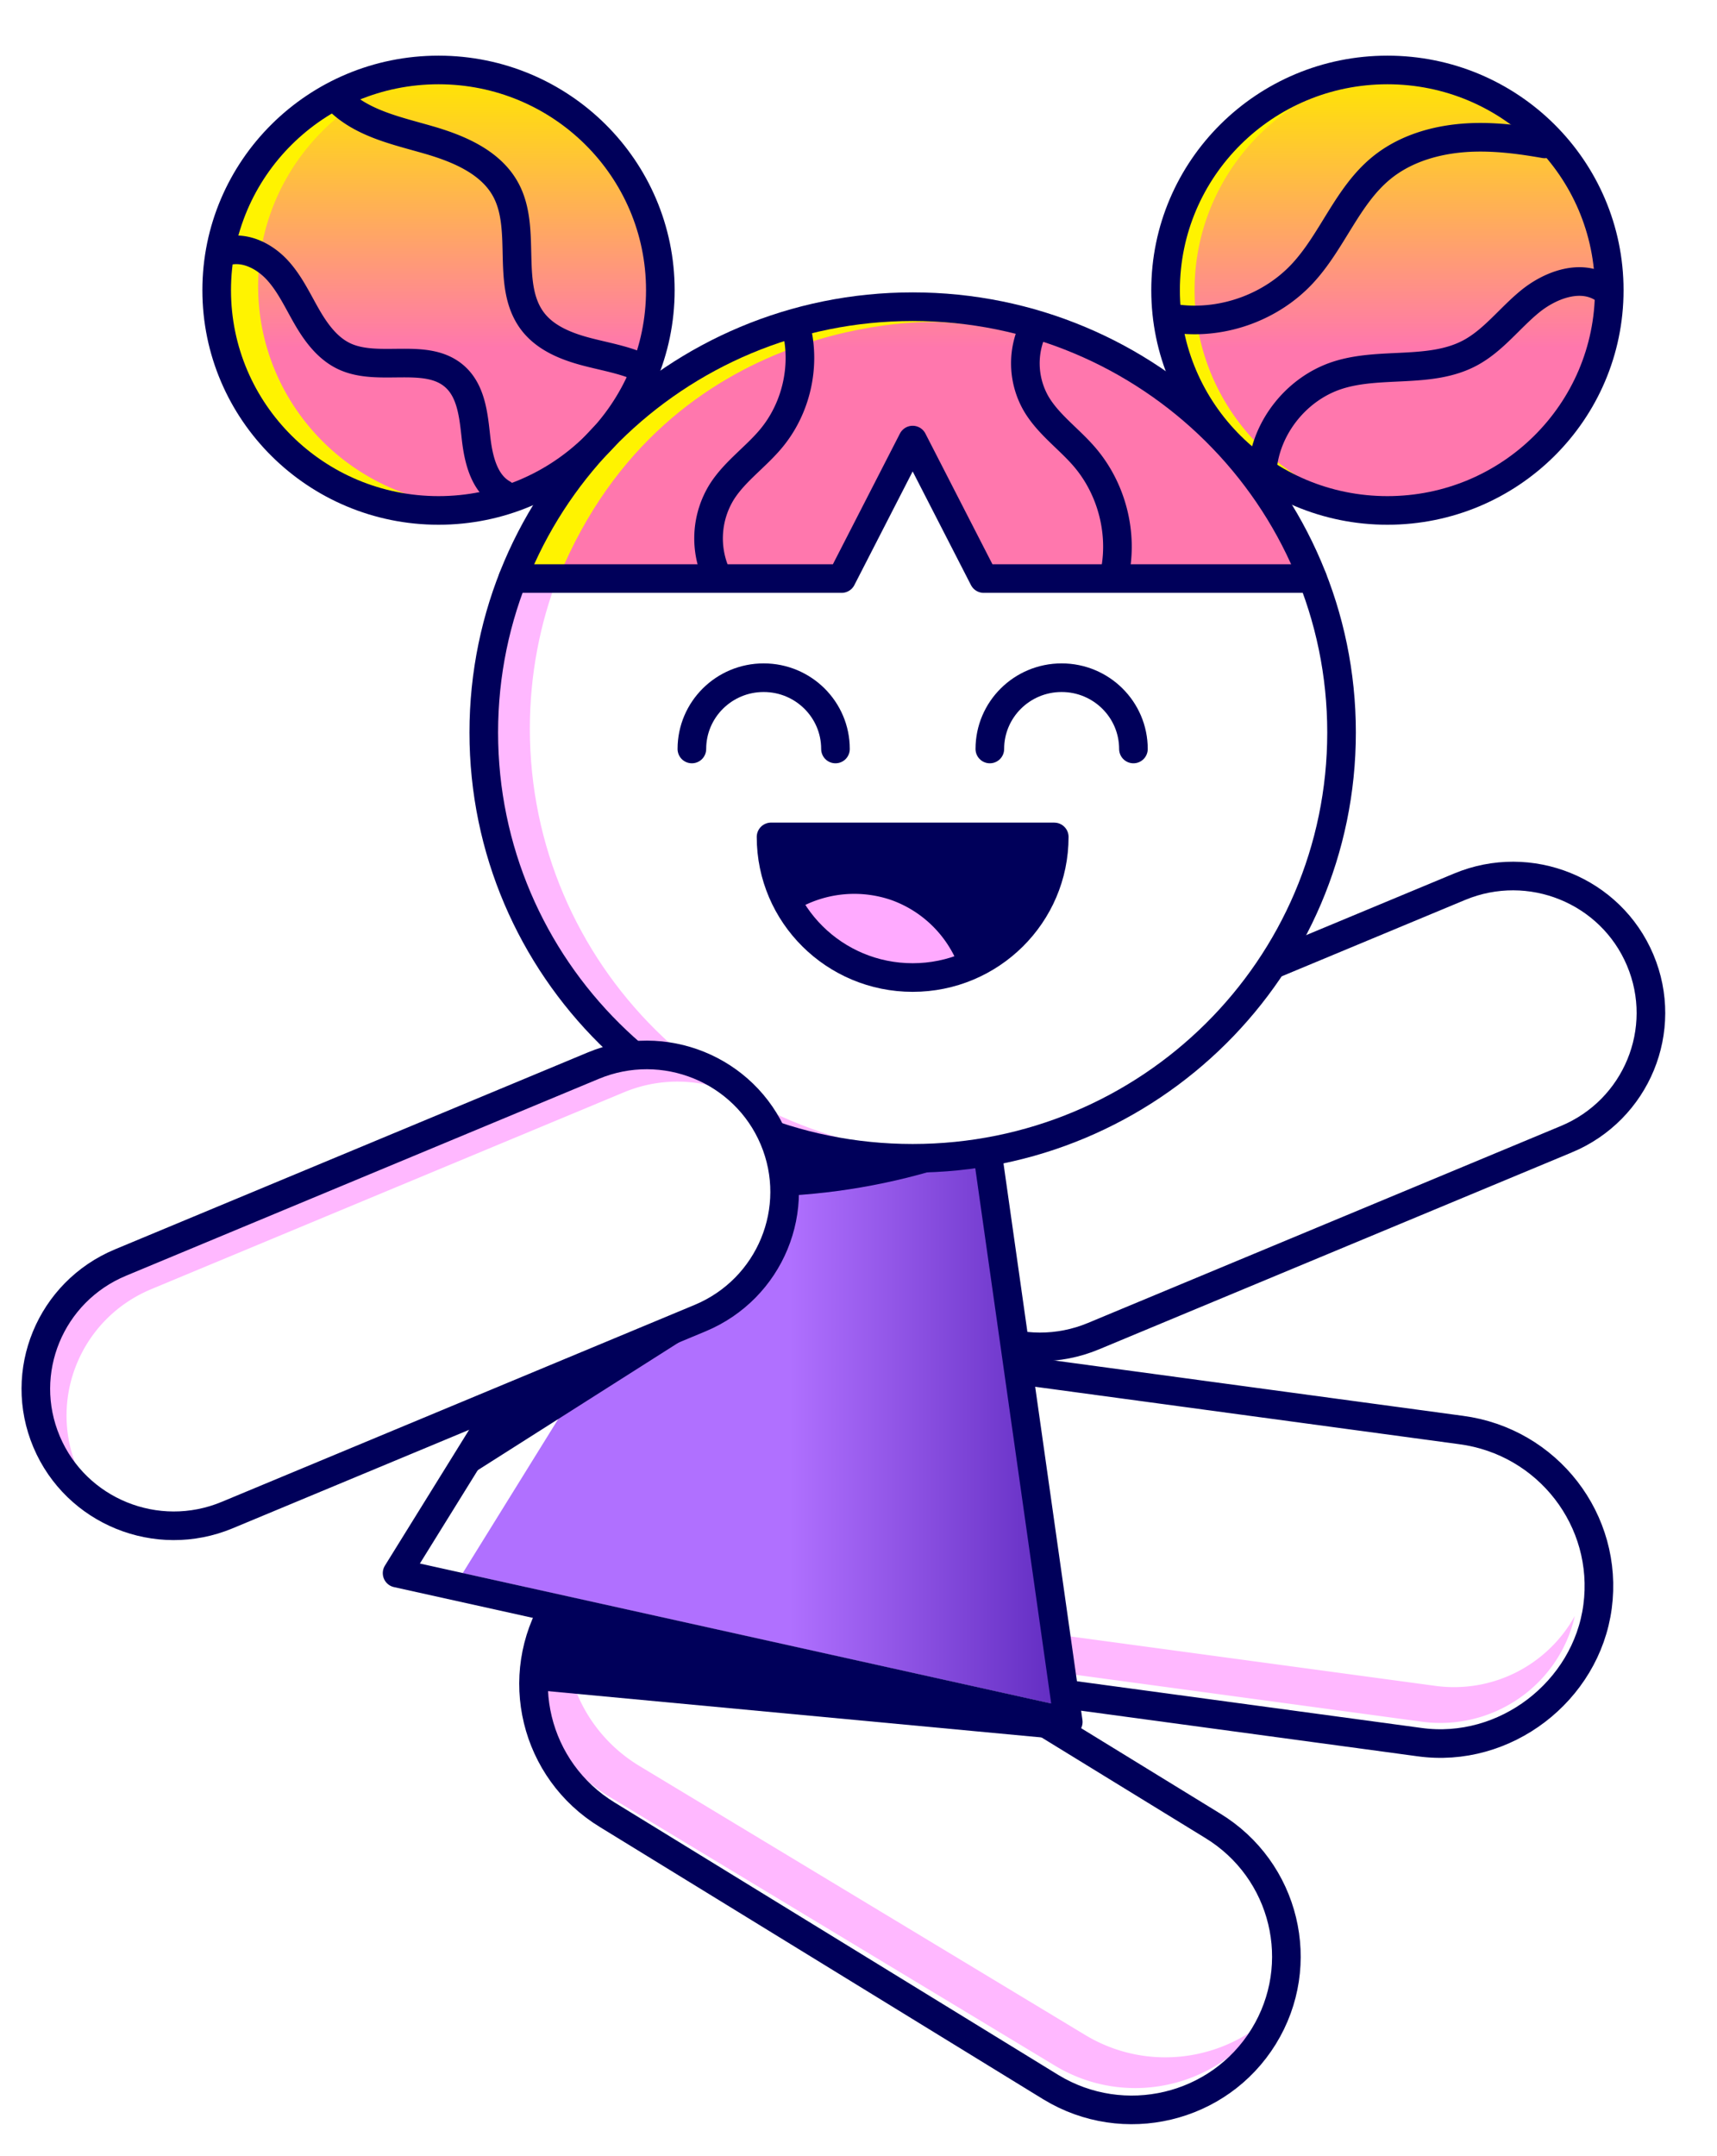 <svg xmlns:xlink="http://www.w3.org/1999/xlink" xmlns="http://www.w3.org/2000/svg" fill="none" class="-mgk-variable-stroke-asset" viewBox="0 0 90 113" role="img" width="90"  height="113" >
  <path vector-effect="non-scaling-stroke" fill="#FFB8FF" d="M55.63 104.827 34.885 92.092c-3.405-2.072-4.475-6.49-2.388-9.867q.171-.273.362-.525a7.2 7.2 0 0 0-1.785 1.952c-2.086 3.377-1.016 7.795 2.39 9.866l20.742 12.736c3.22 1.959 7.374 1.115 9.58-1.84a7.27 7.27 0 0 1-8.158.413" stroke-width="1.5px"></path>
  <path vector-effect="non-scaling-stroke" fill="#FFFFBE" d="m57.719 21.429-.223.066.176.618.222-.068z" stroke-width="1.5px"></path>
  <path vector-effect="non-scaling-stroke" fill="#FFFFC5" d="m68.715 41.459-.185.14q.002.004.005.008l.186-.14c0-.003-.005-.005-.006-.008" stroke-width="1.5px"></path>
  <path vector-effect="non-scaling-stroke" fill="#FFFFC5" d="m68.53 41.598-.186.14c0 .003.005.005.006.007l.186-.14c0-.002-.005-.005-.006-.007" stroke-width="1.5px"></path>
  <path vector-effect="non-scaling-stroke" fill="#FFFFC5" d="m68.345 41.737-.186.14q.002.004.006.008l.186-.14c0-.003-.005-.005-.006-.008" stroke-width="1.5px"></path>
  <path vector-effect="non-scaling-stroke" fill="#FFFFC5" d="m68.16 41.878-.187.14c0 .002.005.005.006.007l.186-.14c0-.002-.005-.005-.006-.007" stroke-width="1.5px"></path>
  <path vector-effect="non-scaling-stroke" fill="url(&quot;#d8d50a791e9--GirlSitting_svg__a&quot;)" d="M11.36 15.21c0 6.376 5.205 11.544 11.627 11.544 6.421 0 11.628-5.168 11.628-11.544 0-6.375-5.207-11.543-11.628-11.543S11.359 8.835 11.359 15.21" stroke-width="1.5px"></path>
  <path vector-effect="non-scaling-stroke" fill="url(&quot;#d8d50a791e9--GirlSitting_svg__b&quot;)" d="M61.097 15.21c0 6.376 5.205 11.544 11.627 11.544s11.628-5.168 11.628-11.544c0-6.375-5.206-11.543-11.628-11.543S61.096 8.835 61.096 15.21" stroke-width="1.5px"></path>
  <path vector-effect="non-scaling-stroke" fill="#FFFFFF" stroke="#00005A" stroke-width="1.5px" d="M82.101 59.711 57.313 70.034c-3.682 1.534-7.918-.187-9.463-3.842-1.544-3.654.189-7.86 3.87-9.393L76.51 46.476c3.682-1.533 7.918.186 9.462 3.842 1.545 3.655-.188 7.86-3.87 9.393Z"></path>
  <path vector-effect="non-scaling-stroke" fill="#FFFFFF" d="m40.307 81.414 23.25 14.275c3.817 2.322 5.015 7.273 2.677 11.059-2.337 3.787-7.328 4.973-11.145 2.652l-23.25-14.276c-3.817-2.322-5.016-7.273-2.678-11.059s7.328-4.973 11.146-2.65" stroke-width="1.5px"></path>
  <path vector-effect="non-scaling-stroke" fill="#FFFFFF" stroke="#00005A" stroke-width="1.5px" d="M43.078 78.776c.602-4.518 4.781-7.695 9.336-7.097l24.168 3.273c4.553.599 7.758 4.745 7.157 9.261-.59 4.434-4.85 7.724-9.34 7.097l-24.166-3.275c-4.552-.599-7.756-4.743-7.155-9.26Z"></path>
  <path vector-effect="non-scaling-stroke" fill="#FFB8FF" d="m75.262 88.366-24.17-3.274c-3.959-.52-6.745-4.125-6.222-8.052.028-.213.07-.42.115-.626a7.1 7.1 0 0 0-.83 2.503c-.523 3.927 2.263 7.532 6.223 8.052l24.168 3.274c3.745.49 7.195-1.955 8.001-5.544a7.24 7.24 0 0 1-7.285 3.667M56.914 106.68 33.553 92.583c-3.835-2.292-5.073-7.234-2.764-11.038q.19-.307.401-.592a8 8 0 0 0-1.983 2.203c-2.308 3.804-1.07 8.746 2.765 11.038l23.36 14.096c3.627 2.168 8.275 1.186 10.722-2.144-2.567 1.972-6.19 2.297-9.14.534" stroke-width="1.5px"></path>
  <path vector-effect="non-scaling-stroke" stroke="#00005A" stroke-linecap="round" stroke-linejoin="round" stroke-miterlimit="10" stroke-width="1.5px" d="m40.307 81.414 23.25 14.275c3.817 2.322 5.015 7.273 2.677 11.059-2.337 3.787-7.328 4.973-11.145 2.652l-23.25-14.276c-3.817-2.322-5.016-7.273-2.678-11.059s7.328-4.973 11.146-2.65" fill="none"></path>
  <path vector-effect="non-scaling-stroke" fill="url(&quot;#d8d50a791e9--GirlSitting_svg__c&quot;)" d="m20.813 82.455 35.18 7.798-4.388-29.46-15.34-3.264z" stroke-width="1.5px"></path>
  <path vector-effect="non-scaling-stroke" fill="#FFFFFF" d="m24.253 82.454 15.051-24.278-3.038-.647-15.453 24.925 35.181 7.8-.117-.789z" stroke-width="1.5px"></path>
  <path vector-effect="non-scaling-stroke" fill="#FFFFFF" d="M70.32 38.393c0 12.326-10.065 22.318-22.481 22.318S25.358 50.72 25.358 38.393s10.065-22.318 22.48-22.318c12.417 0 22.482 9.992 22.482 22.318" stroke-width="1.5px"></path>
  <path vector-effect="non-scaling-stroke" fill="#FFAAFF" d="M41.483 47.606c1.504-1.075 3.559-1.34 5.29-.686 1.733.655 3.088 2.21 3.492 4.006-3.125.73-7.037-.647-8.782-3.32" stroke-width="1.5px"></path>
  <path vector-effect="non-scaling-stroke" fill="url(&quot;#d8d50a791e9--GirlSitting_svg__d&quot;)" d="M27.44 29.868c.022.155.192.352.89.39 1.177.066 16.029.066 16.029.066l3.48-7.258 3.722 7.257L68.698 30s-5.234-12.991-21.33-13.77c0 0-.098-.005-.281-.005-2.023 0-14.413.543-19.647 13.644m.005-.11.033-.084s-.02.033-.033.084m-.032.176.027-.066a.3.3 0 0 1 .005-.11c-.46 1.167-5.47 13.888-.032.176" stroke-width="1.5px"></path>
  <path vector-effect="non-scaling-stroke" fill="#FFF300" d="M25.158 26.539c-6.423 0-11.628-5.169-11.628-11.544 0-5.612 4.034-10.286 9.38-11.326-6.386.04-11.552 5.192-11.552 11.542 0 6.375 5.206 11.543 11.628 11.543.768 0 1.52-.076 2.247-.217zM62.616 15.21c0-6.12 4.8-11.127 10.867-11.515a12 12 0 0 0-.76-.028c-6.421 0-11.627 5.169-11.627 11.544s5.206 11.543 11.627 11.543q.384 0 .76-.027c-6.067-.389-10.867-5.394-10.867-11.516" stroke-width="1.5px"></path>
  <path vector-effect="non-scaling-stroke" fill="#FFB8FF" d="M50.253 60.511c-12.416 0-22.48-9.992-22.48-22.318 0-11.278 8.429-20.598 19.374-22.1-12.095.363-21.79 10.205-21.79 22.3 0 12.326 10.065 22.318 22.482 22.318 1.054 0 2.09-.077 3.106-.217-.23.007-.46.017-.692.017" stroke-width="1.5px"></path>
  <path vector-effect="non-scaling-stroke" fill="#FFF300" d="M28.329 30.26c.14.007.475.013.95.02 5.774-14.036 19.827-13.404 19.827-13.404 2.728.132 5.137.62 7.269 1.331-2.53-1.062-5.51-1.808-9.007-1.978 0 0-14.218-.645-19.927 13.64.023.155.193.352.888.39" stroke-width="1.5px"></path>
  <path vector-effect="non-scaling-stroke" stroke="#00005A" stroke-linecap="round" stroke-linejoin="round" stroke-miterlimit="10" stroke-width="1.5px" d="M70.32 38.393c0 12.326-10.065 22.318-22.481 22.318S25.358 50.72 25.358 38.393s10.065-22.318 22.48-22.318c12.417 0 22.482 9.992 22.482 22.318" fill="none"></path>
  <path vector-effect="non-scaling-stroke" stroke="#00005A" stroke-linecap="round" stroke-linejoin="round" stroke-miterlimit="10" stroke-width="1.5px" d="M34.613 15.21c0 6.376-5.205 11.544-11.627 11.544S11.358 21.586 11.358 15.21c0-6.375 5.206-11.543 11.628-11.543S34.613 8.835 34.613 15.21M84.352 15.21c0 6.376-5.206 11.544-11.628 11.544S61.096 21.586 61.096 15.21c0-6.375 5.206-11.543 11.628-11.543S84.352 8.835 84.352 15.21M26.876 30.324h17.24l3.723-7.258 3.723 7.258h17.24M51.884 39.257c0-2.064 1.684-3.736 3.763-3.736s3.764 1.672 3.764 3.736M36.266 39.257c0-2.064 1.684-3.736 3.763-3.736 2.08 0 3.764 1.672 3.764 3.736M55.261 43.867c0 4.07-3.323 7.369-7.422 7.369s-7.423-3.3-7.423-7.37z" fill="none"></path>
  <path vector-effect="non-scaling-stroke" fill="#00005A" d="M41.777 47.66a5.97 5.97 0 0 1 4.958-.48 5.91 5.91 0 0 1 3.528 3.49c1.414-.508 2.643-1.385 3.502-2.61a7.3 7.3 0 0 0 1.319-4.209H40.77c-.11 1.385.13 2.724 1.007 3.808" stroke-width="1.5px"></path>
  <path vector-effect="non-scaling-stroke" stroke="#00005A" stroke-linecap="round" stroke-linejoin="round" stroke-miterlimit="10" stroke-width="1.5px" d="M61.795 16.723c2.372.27 4.851-.642 6.471-2.382 1.574-1.69 2.343-4.056 4.128-5.524 1.34-1.103 3.118-1.568 4.857-1.617 1.246-.035 2.484.125 3.713.342M66.175 24.538c.212-2.19 1.822-4.183 3.928-4.866 2.243-.727 4.851-.062 6.934-1.164 1.22-.645 2.068-1.805 3.132-2.682 1.063-.878 2.627-1.467 3.808-.751M33.7 19.302c-.957-.451-2.021-.613-3.043-.889s-2.06-.706-2.71-1.537c-1.477-1.889-.298-4.812-1.432-6.921-.785-1.461-2.48-2.169-4.083-2.63-1.602-.462-3.32-.828-4.55-1.947M26.352 25.882c-.995-.567-1.28-1.841-1.405-2.973s-.243-2.386-1.09-3.154c-1.483-1.344-3.987-.23-5.805-1.079-.877-.41-1.483-1.233-1.965-2.069-.483-.836-.89-1.73-1.543-2.443s-1.632-1.228-2.58-1.025M37.56 30.143a4.63 4.63 0 0 1 .274-4.362c.682-1.078 1.782-1.825 2.596-2.81 1.294-1.562 1.799-3.738 1.325-5.705M54.203 17.127a4.25 4.25 0 0 0 .088 3.996c.632 1.102 1.724 1.858 2.553 2.823 1.382 1.609 1.994 3.844 1.622 5.926M51.77 60.465l4.225 29.788-35.18-7.799L36.266 57.53" fill="none"></path>
  <path vector-effect="non-scaling-stroke" fill="#FFFFFF" d="M36.694 69.089 11.906 79.412c-3.682 1.533-7.918-.187-9.463-3.842s.189-7.86 3.87-9.394l24.789-10.323c3.681-1.533 7.918.187 9.462 3.842s-.188 7.861-3.87 9.394" stroke-width="1.5px"></path>
  <path vector-effect="non-scaling-stroke" fill="#FFB8FF" d="M4.053 76.966c-1.545-3.654.188-7.86 3.87-9.393L32.71 57.25a7.27 7.27 0 0 1 6.706.584 7.27 7.27 0 0 0-8.316-1.983L6.313 66.174c-3.682 1.533-5.414 5.74-3.87 9.394a7.15 7.15 0 0 0 2.756 3.258 7.2 7.2 0 0 1-1.146-1.86" stroke-width="1.5px"></path>
  <path vector-effect="non-scaling-stroke" stroke="#00005A" stroke-linecap="round" stroke-linejoin="round" stroke-miterlimit="10" stroke-width="1.5px" d="M36.694 69.089 11.906 79.412c-3.682 1.533-7.918-.187-9.463-3.842s.189-7.86 3.87-9.394l24.789-10.323c3.681-1.533 7.918.187 9.462 3.842s-.188 7.861-3.87 9.394" fill="none"></path>
  <path vector-effect="non-scaling-stroke" fill="#00005A" d="m55.443 91.146-27.477-2.578 1.063-4.506 26.606 6.689zM37.778 68.966 23.983 77.73l2.69-4.314M40.945 59.86c.08.912.413 1.892.492 2.803 3.29-.197 6.549-.88 9.638-2.02-3.248.376-6.963.024-10.13-.784" stroke-width="1.5px"></path>
  <defs>
    <linearGradient id="d8d50a791e9--GirlSitting_svg__a" x1="22.987" x2="22.987" y1="31.687" y2="3.87" gradientUnits="userSpaceOnUse">
      <stop stop-color="#FF77AD"></stop>
      <stop offset=".151" stop-color="#FF77AD"></stop>
      <stop offset=".484" stop-color="#FF77AD"></stop>
      <stop offset="1" stop-color="#FFE700"></stop>
    </linearGradient>
    <linearGradient id="d8d50a791e9--GirlSitting_svg__b" x1="72.724" x2="72.724" y1="31.687" y2="3.87" gradientUnits="userSpaceOnUse">
      <stop stop-color="#FF77AD"></stop>
      <stop offset=".151" stop-color="#FF77AD"></stop>
      <stop offset=".484" stop-color="#FF77AD"></stop>
      <stop offset="1" stop-color="#FFE700"></stop>
    </linearGradient>
    <linearGradient id="d8d50a791e9--GirlSitting_svg__c" x1="20.813" x2="55.994" y1="73.891" y2="73.891" gradientUnits="userSpaceOnUse">
      <stop stop-color="#B070FF"></stop>
      <stop offset=".262" stop-color="#B070FF"></stop>
      <stop offset=".585" stop-color="#B070FF"></stop>
      <stop offset="1" stop-color="#5F2ABF"></stop>
    </linearGradient>
    <linearGradient id="d8d50a791e9--GirlSitting_svg__d" x1="46.799" x2="46.799" y1="31.687" y2="3.87" gradientUnits="userSpaceOnUse">
      <stop stop-color="#FF77AD"></stop>
      <stop offset=".151" stop-color="#FF77AD"></stop>
      <stop offset=".484" stop-color="#FF77AD"></stop>
      <stop offset="1" stop-color="#FFE700"></stop>
    </linearGradient>
  <linearGradient id="d8d50a791e9--GirlSitting_svg__a" x1="22.987" x2="22.987" y1="31.687" y2="3.87" gradientUnits="userSpaceOnUse">
      <stop stop-color="#FF77AD"></stop>
      <stop offset=".151" stop-color="#FF77AD"></stop>
      <stop offset=".484" stop-color="#FF77AD"></stop>
      <stop offset="1" stop-color="#FFE700"></stop>
    </linearGradient><linearGradient id="d8d50a791e9--GirlSitting_svg__b" x1="72.724" x2="72.724" y1="31.687" y2="3.87" gradientUnits="userSpaceOnUse">
      <stop stop-color="#FF77AD"></stop>
      <stop offset=".151" stop-color="#FF77AD"></stop>
      <stop offset=".484" stop-color="#FF77AD"></stop>
      <stop offset="1" stop-color="#FFE700"></stop>
    </linearGradient><linearGradient id="d8d50a791e9--GirlSitting_svg__c" x1="20.813" x2="55.994" y1="73.891" y2="73.891" gradientUnits="userSpaceOnUse">
      <stop stop-color="#B070FF"></stop>
      <stop offset=".262" stop-color="#B070FF"></stop>
      <stop offset=".585" stop-color="#B070FF"></stop>
      <stop offset="1" stop-color="#5F2ABF"></stop>
    </linearGradient><linearGradient id="d8d50a791e9--GirlSitting_svg__d" x1="46.799" x2="46.799" y1="31.687" y2="3.87" gradientUnits="userSpaceOnUse">
      <stop stop-color="#FF77AD"></stop>
      <stop offset=".151" stop-color="#FF77AD"></stop>
      <stop offset=".484" stop-color="#FF77AD"></stop>
      <stop offset="1" stop-color="#FFE700"></stop>
    </linearGradient></defs>
</svg>